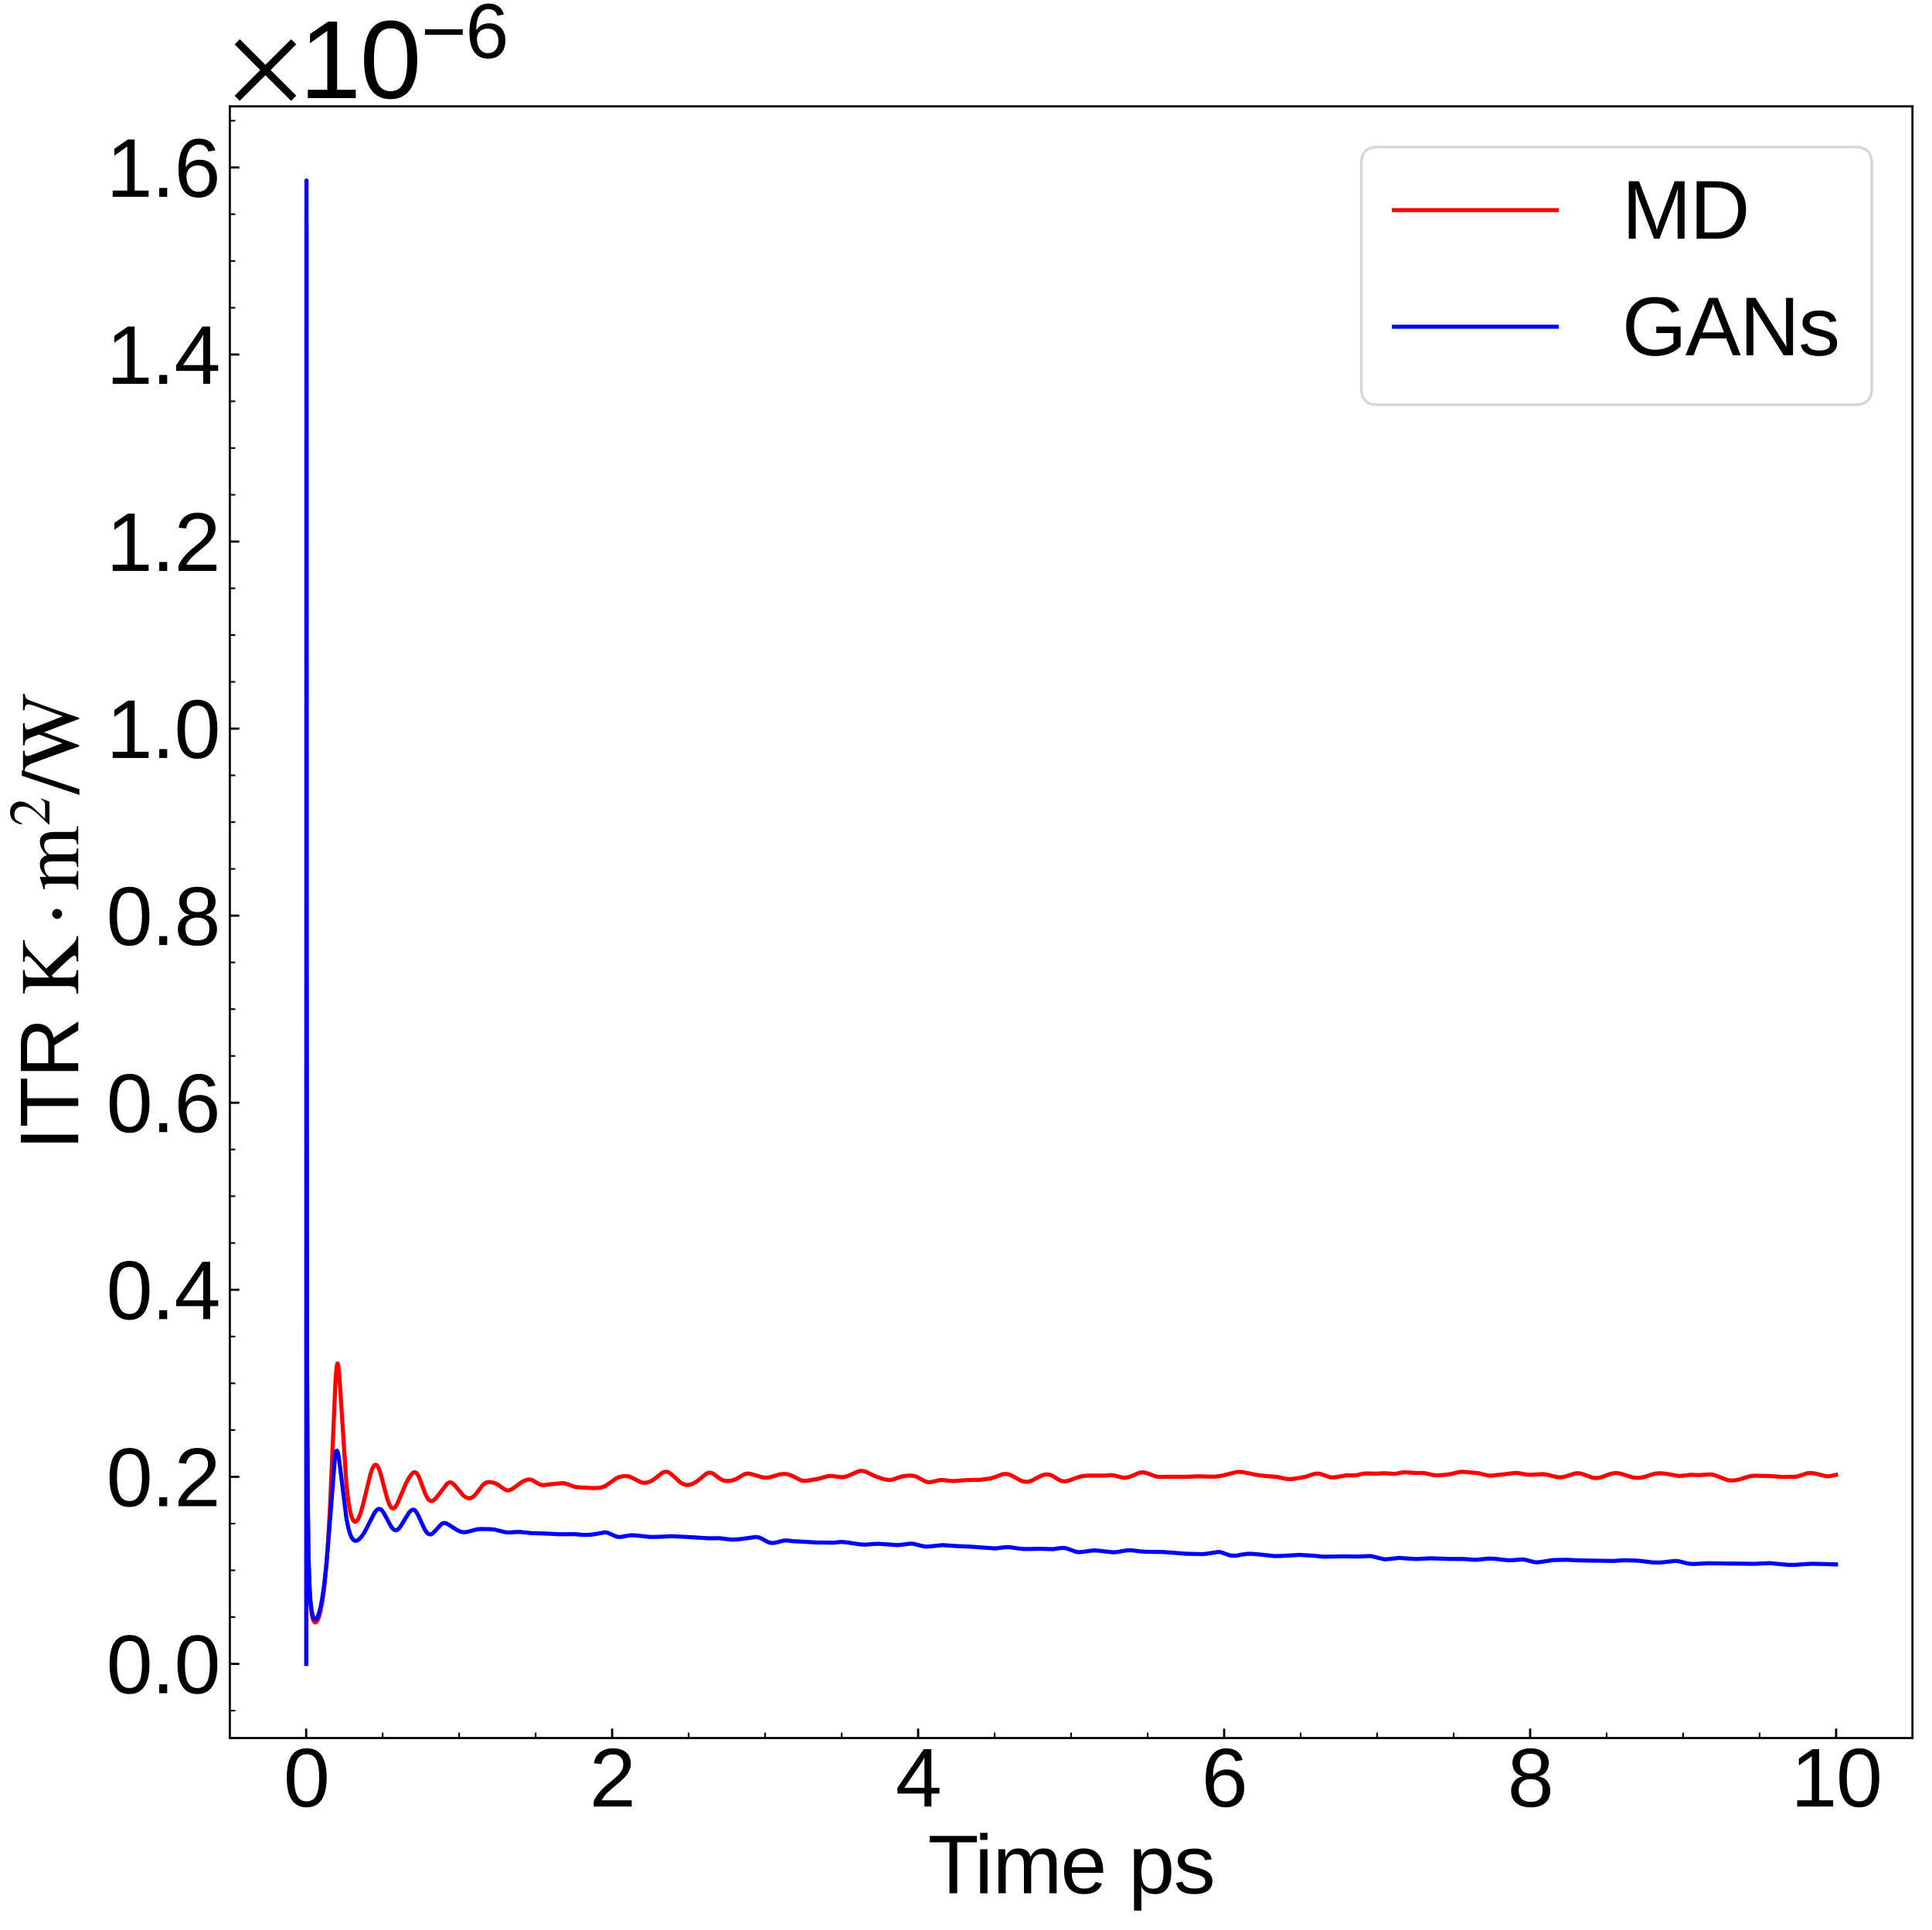 <?xml version="1.0" encoding="utf-8" standalone="no"?>
<!DOCTYPE svg PUBLIC "-//W3C//DTD SVG 1.1//EN"
  "http://www.w3.org/Graphics/SVG/1.1/DTD/svg11.dtd">
<svg xmlns:xlink="http://www.w3.org/1999/xlink" width="711.691pt" height="711.022pt" viewBox="0 0 711.691 711.022" xmlns="http://www.w3.org/2000/svg" version="1.1">
 <defs>
  <style type="text/css">*{stroke-linejoin: round; stroke-linecap: butt}</style>
 </defs>
 <g id="figure_1">
  <g id="patch_1">
   <path d="M 0 711.022 
L 711.691 711.022 
L 711.691 0 
L 0 0 
z
" style="fill: #ffffff"/>
  </g>
  <g id="axes_1">
   <g id="patch_2">
    <path d="M 84.666 640.39 
L 704.491 640.39 
L 704.491 39.188 
L 84.666 39.188 
z
" style="fill: #ffffff"/>
   </g>
   <g id="matplotlib.axis_1">
    <g id="xtick_1">
     <g id="line2d_1">
      <defs>
       <path id="m8d3cbf3382" d="M 0 0 
L 0 -3.5 
" style="stroke: #000000; stroke-width: 0.8"/>
      </defs>
      <g>
       <use xlink:href="#m8d3cbf3382" x="112.783" y="640.39" style="stroke: #000000; stroke-width: 0.8"/>
      </g>
     </g>
     <g id="text_1">
      <!-- 0 -->
      <g transform="translate(104.442 665.631) scale(0.3 -0.3)">
       <defs>
        <path id="LiberationSans-30" d="M 3309 2203 
Q 3309 1100 2920 518 
Q 2531 -63 1772 -63 
Q 1013 -63 631 515 
Q 250 1094 250 2203 
Q 250 3338 620 3903 
Q 991 4469 1791 4469 
Q 2569 4469 2939 3897 
Q 3309 3325 3309 2203 
z
M 2738 2203 
Q 2738 3156 2517 3584 
Q 2297 4013 1791 4013 
Q 1272 4013 1045 3591 
Q 819 3169 819 2203 
Q 819 1266 1048 831 
Q 1278 397 1778 397 
Q 2275 397 2506 840 
Q 2738 1284 2738 2203 
z
" transform="scale(0.016)"/>
       </defs>
       <use xlink:href="#LiberationSans-30"/>
      </g>
     </g>
    </g>
    <g id="xtick_2">
     <g id="line2d_2">
      <g>
       <use xlink:href="#m8d3cbf3382" x="225.501" y="640.39" style="stroke: #000000; stroke-width: 0.8"/>
      </g>
     </g>
     <g id="text_2">
      <!-- 2 -->
      <g transform="translate(217.16 665.631) scale(0.3 -0.3)">
       <defs>
        <path id="LiberationSans-32" d="M 322 0 
L 322 397 
Q 481 763 711 1042 
Q 941 1322 1194 1548 
Q 1447 1775 1695 1969 
Q 1944 2163 2144 2356 
Q 2344 2550 2467 2762 
Q 2591 2975 2591 3244 
Q 2591 3606 2378 3806 
Q 2166 4006 1788 4006 
Q 1428 4006 1195 3811 
Q 963 3616 922 3263 
L 347 3316 
Q 409 3844 795 4156 
Q 1181 4469 1788 4469 
Q 2453 4469 2811 4155 
Q 3169 3841 3169 3263 
Q 3169 3006 3051 2753 
Q 2934 2500 2703 2247 
Q 2472 1994 1819 1463 
Q 1459 1169 1246 933 
Q 1034 697 941 478 
L 3238 478 
L 3238 0 
L 322 0 
z
" transform="scale(0.016)"/>
       </defs>
       <use xlink:href="#LiberationSans-32"/>
      </g>
     </g>
    </g>
    <g id="xtick_3">
     <g id="line2d_3">
      <g>
       <use xlink:href="#m8d3cbf3382" x="338.219" y="640.39" style="stroke: #000000; stroke-width: 0.8"/>
      </g>
     </g>
     <g id="text_3">
      <!-- 4 -->
      <g transform="translate(329.878 665.631) scale(0.3 -0.3)">
       <defs>
        <path id="LiberationSans-34" d="M 2753 997 
L 2753 0 
L 2222 0 
L 2222 997 
L 147 997 
L 147 1434 
L 2163 4403 
L 2753 4403 
L 2753 1441 
L 3372 1441 
L 3372 997 
L 2753 997 
z
M 2222 3769 
Q 2216 3750 2134 3603 
Q 2053 3456 2013 3397 
L 884 1734 
L 716 1503 
L 666 1441 
L 2222 1441 
L 2222 3769 
z
" transform="scale(0.016)"/>
       </defs>
       <use xlink:href="#LiberationSans-34"/>
      </g>
     </g>
    </g>
    <g id="xtick_4">
     <g id="line2d_4">
      <g>
       <use xlink:href="#m8d3cbf3382" x="450.937" y="640.39" style="stroke: #000000; stroke-width: 0.8"/>
      </g>
     </g>
     <g id="text_4">
      <!-- 6 -->
      <g transform="translate(442.596 665.631) scale(0.3 -0.3)">
       <defs>
        <path id="LiberationSans-36" d="M 3278 1441 
Q 3278 744 2900 340 
Q 2522 -63 1856 -63 
Q 1113 -63 719 490 
Q 325 1044 325 2100 
Q 325 3244 734 3856 
Q 1144 4469 1900 4469 
Q 2897 4469 3156 3572 
L 2619 3475 
Q 2453 4013 1894 4013 
Q 1413 4013 1148 3564 
Q 884 3116 884 2266 
Q 1038 2550 1316 2698 
Q 1594 2847 1953 2847 
Q 2563 2847 2920 2465 
Q 3278 2084 3278 1441 
z
M 2706 1416 
Q 2706 1894 2472 2153 
Q 2238 2413 1819 2413 
Q 1425 2413 1183 2183 
Q 941 1953 941 1550 
Q 941 1041 1192 716 
Q 1444 391 1838 391 
Q 2244 391 2475 664 
Q 2706 938 2706 1416 
z
" transform="scale(0.016)"/>
       </defs>
       <use xlink:href="#LiberationSans-36"/>
      </g>
     </g>
    </g>
    <g id="xtick_5">
     <g id="line2d_5">
      <g>
       <use xlink:href="#m8d3cbf3382" x="563.655" y="640.39" style="stroke: #000000; stroke-width: 0.8"/>
      </g>
     </g>
     <g id="text_5">
      <!-- 8 -->
      <g transform="translate(555.314 665.631) scale(0.3 -0.3)">
       <defs>
        <path id="LiberationSans-38" d="M 3281 1228 
Q 3281 619 2893 278 
Q 2506 -63 1781 -63 
Q 1075 -63 676 271 
Q 278 606 278 1222 
Q 278 1653 525 1947 
Q 772 2241 1156 2303 
L 1156 2316 
Q 797 2400 589 2681 
Q 381 2963 381 3341 
Q 381 3844 757 4156 
Q 1134 4469 1769 4469 
Q 2419 4469 2795 4162 
Q 3172 3856 3172 3334 
Q 3172 2956 2962 2675 
Q 2753 2394 2391 2322 
L 2391 2309 
Q 2813 2241 3047 1952 
Q 3281 1663 3281 1228 
z
M 2588 3303 
Q 2588 4050 1769 4050 
Q 1372 4050 1164 3862 
Q 956 3675 956 3303 
Q 956 2925 1170 2726 
Q 1384 2528 1775 2528 
Q 2172 2528 2380 2711 
Q 2588 2894 2588 3303 
z
M 2697 1281 
Q 2697 1691 2453 1898 
Q 2209 2106 1769 2106 
Q 1341 2106 1100 1882 
Q 859 1659 859 1269 
Q 859 359 1788 359 
Q 2247 359 2472 579 
Q 2697 800 2697 1281 
z
" transform="scale(0.016)"/>
       </defs>
       <use xlink:href="#LiberationSans-38"/>
      </g>
     </g>
    </g>
    <g id="xtick_6">
     <g id="line2d_6">
      <g>
       <use xlink:href="#m8d3cbf3382" x="676.374" y="640.39" style="stroke: #000000; stroke-width: 0.8"/>
      </g>
     </g>
     <g id="text_6">
      <!-- 10 -->
      <g transform="translate(659.691 665.631) scale(0.3 -0.3)">
       <defs>
        <path id="LiberationSans-31" d="M 488 0 
L 488 478 
L 1609 478 
L 1609 3866 
L 616 3156 
L 616 3688 
L 1656 4403 
L 2175 4403 
L 2175 478 
L 3247 478 
L 3247 0 
L 488 0 
z
" transform="scale(0.016)"/>
       </defs>
       <use xlink:href="#LiberationSans-31"/>
       <use xlink:href="#LiberationSans-30" x="55.615"/>
      </g>
     </g>
    </g>
    <g id="xtick_7">
     <g id="line2d_7">
      <defs>
       <path id="m9302db8914" d="M 0 0 
L 0 -2 
" style="stroke: #000000; stroke-width: 0.6"/>
      </defs>
      <g>
       <use xlink:href="#m9302db8914" x="140.963" y="640.39" style="stroke: #000000; stroke-width: 0.6"/>
      </g>
     </g>
    </g>
    <g id="xtick_8">
     <g id="line2d_8">
      <g>
       <use xlink:href="#m9302db8914" x="169.142" y="640.39" style="stroke: #000000; stroke-width: 0.6"/>
      </g>
     </g>
    </g>
    <g id="xtick_9">
     <g id="line2d_9">
      <g>
       <use xlink:href="#m9302db8914" x="197.322" y="640.39" style="stroke: #000000; stroke-width: 0.6"/>
      </g>
     </g>
    </g>
    <g id="xtick_10">
     <g id="line2d_10">
      <g>
       <use xlink:href="#m9302db8914" x="253.681" y="640.39" style="stroke: #000000; stroke-width: 0.6"/>
      </g>
     </g>
    </g>
    <g id="xtick_11">
     <g id="line2d_11">
      <g>
       <use xlink:href="#m9302db8914" x="281.86" y="640.39" style="stroke: #000000; stroke-width: 0.6"/>
      </g>
     </g>
    </g>
    <g id="xtick_12">
     <g id="line2d_12">
      <g>
       <use xlink:href="#m9302db8914" x="310.04" y="640.39" style="stroke: #000000; stroke-width: 0.6"/>
      </g>
     </g>
    </g>
    <g id="xtick_13">
     <g id="line2d_13">
      <g>
       <use xlink:href="#m9302db8914" x="366.399" y="640.39" style="stroke: #000000; stroke-width: 0.6"/>
      </g>
     </g>
    </g>
    <g id="xtick_14">
     <g id="line2d_14">
      <g>
       <use xlink:href="#m9302db8914" x="394.578" y="640.39" style="stroke: #000000; stroke-width: 0.6"/>
      </g>
     </g>
    </g>
    <g id="xtick_15">
     <g id="line2d_15">
      <g>
       <use xlink:href="#m9302db8914" x="422.758" y="640.39" style="stroke: #000000; stroke-width: 0.6"/>
      </g>
     </g>
    </g>
    <g id="xtick_16">
     <g id="line2d_16">
      <g>
       <use xlink:href="#m9302db8914" x="479.117" y="640.39" style="stroke: #000000; stroke-width: 0.6"/>
      </g>
     </g>
    </g>
    <g id="xtick_17">
     <g id="line2d_17">
      <g>
       <use xlink:href="#m9302db8914" x="507.296" y="640.39" style="stroke: #000000; stroke-width: 0.6"/>
      </g>
     </g>
    </g>
    <g id="xtick_18">
     <g id="line2d_18">
      <g>
       <use xlink:href="#m9302db8914" x="535.476" y="640.39" style="stroke: #000000; stroke-width: 0.6"/>
      </g>
     </g>
    </g>
    <g id="xtick_19">
     <g id="line2d_19">
      <g>
       <use xlink:href="#m9302db8914" x="591.835" y="640.39" style="stroke: #000000; stroke-width: 0.6"/>
      </g>
     </g>
    </g>
    <g id="xtick_20">
     <g id="line2d_20">
      <g>
       <use xlink:href="#m9302db8914" x="620.015" y="640.39" style="stroke: #000000; stroke-width: 0.6"/>
      </g>
     </g>
    </g>
    <g id="xtick_21">
     <g id="line2d_21">
      <g>
       <use xlink:href="#m9302db8914" x="648.194" y="640.39" style="stroke: #000000; stroke-width: 0.6"/>
      </g>
     </g>
    </g>
    <g id="text_7">
     <!-- Time ps -->
     <g transform="translate(341.802 697.597) scale(0.3 -0.3)">
      <defs>
       <path id="LiberationSans-54" d="M 2250 3916 
L 2250 0 
L 1656 0 
L 1656 3916 
L 144 3916 
L 144 4403 
L 3763 4403 
L 3763 3916 
L 2250 3916 
z
" transform="scale(0.016)"/>
       <path id="LiberationSans-69" d="M 428 4100 
L 428 4638 
L 991 4638 
L 991 4100 
L 428 4100 
z
M 428 0 
L 428 3381 
L 991 3381 
L 991 0 
L 428 0 
z
" transform="scale(0.016)"/>
       <path id="LiberationSans-6d" d="M 2400 0 
L 2400 2144 
Q 2400 2634 2265 2821 
Q 2131 3009 1781 3009 
Q 1422 3009 1212 2734 
Q 1003 2459 1003 1959 
L 1003 0 
L 444 0 
L 444 2659 
Q 444 3250 425 3381 
L 956 3381 
Q 959 3366 962 3297 
Q 966 3228 970 3139 
Q 975 3050 981 2803 
L 991 2803 
Q 1172 3163 1406 3303 
Q 1641 3444 1978 3444 
Q 2363 3444 2586 3291 
Q 2809 3138 2897 2803 
L 2906 2803 
Q 3081 3144 3329 3294 
Q 3578 3444 3931 3444 
Q 4444 3444 4676 3166 
Q 4909 2888 4909 2253 
L 4909 0 
L 4353 0 
L 4353 2144 
Q 4353 2634 4218 2821 
Q 4084 3009 3734 3009 
Q 3366 3009 3161 2736 
Q 2956 2463 2956 1959 
L 2956 0 
L 2400 0 
z
" transform="scale(0.016)"/>
       <path id="LiberationSans-65" d="M 863 1572 
Q 863 991 1103 675 
Q 1344 359 1806 359 
Q 2172 359 2392 506 
Q 2613 653 2691 878 
L 3184 738 
Q 2881 -63 1806 -63 
Q 1056 -63 664 384 
Q 272 831 272 1713 
Q 272 2550 664 2997 
Q 1056 3444 1784 3444 
Q 3275 3444 3275 1647 
L 3275 1572 
L 863 1572 
z
M 2694 2003 
Q 2647 2538 2422 2783 
Q 2197 3028 1775 3028 
Q 1366 3028 1127 2754 
Q 888 2481 869 2003 
L 2694 2003 
z
" transform="scale(0.016)"/>
       <path id="LiberationSans-20" transform="scale(0.016)"/>
       <path id="LiberationSans-70" d="M 3291 1706 
Q 3291 -63 2047 -63 
Q 1266 -63 997 525 
L 981 525 
Q 994 500 994 -6 
L 994 -1328 
L 431 -1328 
L 431 2691 
Q 431 3213 413 3381 
L 956 3381 
Q 959 3369 965 3292 
Q 972 3216 980 3056 
Q 988 2897 988 2838 
L 1000 2838 
Q 1150 3150 1397 3295 
Q 1644 3441 2047 3441 
Q 2672 3441 2981 3022 
Q 3291 2603 3291 1706 
z
M 2700 1694 
Q 2700 2400 2509 2703 
Q 2319 3006 1903 3006 
Q 1569 3006 1380 2865 
Q 1191 2725 1092 2426 
Q 994 2128 994 1650 
Q 994 984 1206 668 
Q 1419 353 1897 353 
Q 2316 353 2508 661 
Q 2700 969 2700 1694 
z
" transform="scale(0.016)"/>
       <path id="LiberationSans-73" d="M 2969 934 
Q 2969 456 2608 196 
Q 2247 -63 1597 -63 
Q 966 -63 623 145 
Q 281 353 178 794 
L 675 891 
Q 747 619 972 492 
Q 1197 366 1597 366 
Q 2025 366 2223 497 
Q 2422 628 2422 891 
Q 2422 1091 2284 1216 
Q 2147 1341 1841 1422 
L 1438 1528 
Q 953 1653 748 1773 
Q 544 1894 428 2066 
Q 313 2238 313 2488 
Q 313 2950 642 3192 
Q 972 3434 1603 3434 
Q 2163 3434 2492 3237 
Q 2822 3041 2909 2606 
L 2403 2544 
Q 2356 2769 2151 2889 
Q 1947 3009 1603 3009 
Q 1222 3009 1040 2893 
Q 859 2778 859 2544 
Q 859 2400 934 2306 
Q 1009 2213 1156 2147 
Q 1303 2081 1775 1966 
Q 2222 1853 2419 1758 
Q 2616 1663 2730 1547 
Q 2844 1431 2906 1279 
Q 2969 1128 2969 934 
z
" transform="scale(0.016)"/>
      </defs>
      <use xlink:href="#LiberationSans-54"/>
      <use xlink:href="#LiberationSans-69" x="57.334"/>
      <use xlink:href="#LiberationSans-6d" x="79.551"/>
      <use xlink:href="#LiberationSans-65" x="162.852"/>
      <use xlink:href="#LiberationSans-20" x="218.467"/>
      <use xlink:href="#LiberationSans-70" x="246.25"/>
      <use xlink:href="#LiberationSans-73" x="301.865"/>
     </g>
    </g>
   </g>
   <g id="matplotlib.axis_2">
    <g id="ytick_1">
     <g id="line2d_22">
      <defs>
       <path id="mbf2af7bf80" d="M 0 0 
L 3.5 0 
" style="stroke: #000000; stroke-width: 0.8"/>
      </defs>
      <g>
       <use xlink:href="#mbf2af7bf80" x="84.666" y="613.063" style="stroke: #000000; stroke-width: 0.8"/>
      </g>
     </g>
     <g id="text_8">
      <!-- $\mathdefault{0.0}$ -->
      <g transform="translate(39.166 623.933) scale(0.3 -0.3)">
       <defs>
        <path id="LiberationSans-2e" d="M 584 0 
L 584 684 
L 1194 684 
L 1194 0 
L 584 0 
z
" transform="scale(0.016)"/>
       </defs>
       <use xlink:href="#LiberationSans-30" transform="translate(0 0.172)"/>
       <use xlink:href="#LiberationSans-2e" transform="translate(55.615 0.172)"/>
       <use xlink:href="#LiberationSans-30" transform="translate(83.398 0.172)"/>
      </g>
     </g>
    </g>
    <g id="ytick_2">
     <g id="line2d_23">
      <g>
       <use xlink:href="#mbf2af7bf80" x="84.666" y="544.143" style="stroke: #000000; stroke-width: 0.8"/>
      </g>
     </g>
     <g id="text_9">
      <!-- $\mathdefault{0.2}$ -->
      <g transform="translate(39.166 555.014) scale(0.3 -0.3)">
       <use xlink:href="#LiberationSans-30" transform="translate(0 0.172)"/>
       <use xlink:href="#LiberationSans-2e" transform="translate(55.615 0.172)"/>
       <use xlink:href="#LiberationSans-32" transform="translate(83.398 0.172)"/>
      </g>
     </g>
    </g>
    <g id="ytick_3">
     <g id="line2d_24">
      <g>
       <use xlink:href="#mbf2af7bf80" x="84.666" y="475.224" style="stroke: #000000; stroke-width: 0.8"/>
      </g>
     </g>
     <g id="text_10">
      <!-- $\mathdefault{0.4}$ -->
      <g transform="translate(39.166 486.094) scale(0.3 -0.3)">
       <use xlink:href="#LiberationSans-30" transform="translate(0 0.172)"/>
       <use xlink:href="#LiberationSans-2e" transform="translate(55.615 0.172)"/>
       <use xlink:href="#LiberationSans-34" transform="translate(83.398 0.172)"/>
      </g>
     </g>
    </g>
    <g id="ytick_4">
     <g id="line2d_25">
      <g>
       <use xlink:href="#mbf2af7bf80" x="84.666" y="406.304" style="stroke: #000000; stroke-width: 0.8"/>
      </g>
     </g>
     <g id="text_11">
      <!-- $\mathdefault{0.6}$ -->
      <g transform="translate(39.166 417.174) scale(0.3 -0.3)">
       <use xlink:href="#LiberationSans-30" transform="translate(0 0.172)"/>
       <use xlink:href="#LiberationSans-2e" transform="translate(55.615 0.172)"/>
       <use xlink:href="#LiberationSans-36" transform="translate(83.398 0.172)"/>
      </g>
     </g>
    </g>
    <g id="ytick_5">
     <g id="line2d_26">
      <g>
       <use xlink:href="#mbf2af7bf80" x="84.666" y="337.384" style="stroke: #000000; stroke-width: 0.8"/>
      </g>
     </g>
     <g id="text_12">
      <!-- $\mathdefault{0.8}$ -->
      <g transform="translate(39.166 348.255) scale(0.3 -0.3)">
       <use xlink:href="#LiberationSans-30" transform="translate(0 0.172)"/>
       <use xlink:href="#LiberationSans-2e" transform="translate(55.615 0.172)"/>
       <use xlink:href="#LiberationSans-38" transform="translate(83.398 0.172)"/>
      </g>
     </g>
    </g>
    <g id="ytick_6">
     <g id="line2d_27">
      <g>
       <use xlink:href="#mbf2af7bf80" x="84.666" y="268.465" style="stroke: #000000; stroke-width: 0.8"/>
      </g>
     </g>
     <g id="text_13">
      <!-- $\mathdefault{1.0}$ -->
      <g transform="translate(39.166 279.335) scale(0.3 -0.3)">
       <use xlink:href="#LiberationSans-31" transform="translate(0 0.172)"/>
       <use xlink:href="#LiberationSans-2e" transform="translate(55.615 0.172)"/>
       <use xlink:href="#LiberationSans-30" transform="translate(83.398 0.172)"/>
      </g>
     </g>
    </g>
    <g id="ytick_7">
     <g id="line2d_28">
      <g>
       <use xlink:href="#mbf2af7bf80" x="84.666" y="199.545" style="stroke: #000000; stroke-width: 0.8"/>
      </g>
     </g>
     <g id="text_14">
      <!-- $\mathdefault{1.2}$ -->
      <g transform="translate(39.166 210.415) scale(0.3 -0.3)">
       <use xlink:href="#LiberationSans-31" transform="translate(0 0.172)"/>
       <use xlink:href="#LiberationSans-2e" transform="translate(55.615 0.172)"/>
       <use xlink:href="#LiberationSans-32" transform="translate(83.398 0.172)"/>
      </g>
     </g>
    </g>
    <g id="ytick_8">
     <g id="line2d_29">
      <g>
       <use xlink:href="#mbf2af7bf80" x="84.666" y="130.626" style="stroke: #000000; stroke-width: 0.8"/>
      </g>
     </g>
     <g id="text_15">
      <!-- $\mathdefault{1.4}$ -->
      <g transform="translate(39.166 141.496) scale(0.3 -0.3)">
       <use xlink:href="#LiberationSans-31" transform="translate(0 0.203)"/>
       <use xlink:href="#LiberationSans-2e" transform="translate(55.615 0.203)"/>
       <use xlink:href="#LiberationSans-34" transform="translate(83.398 0.203)"/>
      </g>
     </g>
    </g>
    <g id="ytick_9">
     <g id="line2d_30">
      <g>
       <use xlink:href="#mbf2af7bf80" x="84.666" y="61.706" style="stroke: #000000; stroke-width: 0.8"/>
      </g>
     </g>
     <g id="text_16">
      <!-- $\mathdefault{1.6}$ -->
      <g transform="translate(39.166 72.576) scale(0.3 -0.3)">
       <use xlink:href="#LiberationSans-31" transform="translate(0 0.172)"/>
       <use xlink:href="#LiberationSans-2e" transform="translate(55.615 0.172)"/>
       <use xlink:href="#LiberationSans-36" transform="translate(83.398 0.172)"/>
      </g>
     </g>
    </g>
    <g id="ytick_10">
     <g id="line2d_31">
      <defs>
       <path id="m3e18b8b718" d="M 0 0 
L 2 0 
" style="stroke: #000000; stroke-width: 0.6"/>
      </defs>
      <g>
       <use xlink:href="#m3e18b8b718" x="84.666" y="630.293" style="stroke: #000000; stroke-width: 0.6"/>
      </g>
     </g>
    </g>
    <g id="ytick_11">
     <g id="line2d_32">
      <g>
       <use xlink:href="#m3e18b8b718" x="84.666" y="595.833" style="stroke: #000000; stroke-width: 0.6"/>
      </g>
     </g>
    </g>
    <g id="ytick_12">
     <g id="line2d_33">
      <g>
       <use xlink:href="#m3e18b8b718" x="84.666" y="578.603" style="stroke: #000000; stroke-width: 0.6"/>
      </g>
     </g>
    </g>
    <g id="ytick_13">
     <g id="line2d_34">
      <g>
       <use xlink:href="#m3e18b8b718" x="84.666" y="561.373" style="stroke: #000000; stroke-width: 0.6"/>
      </g>
     </g>
    </g>
    <g id="ytick_14">
     <g id="line2d_35">
      <g>
       <use xlink:href="#m3e18b8b718" x="84.666" y="526.914" style="stroke: #000000; stroke-width: 0.6"/>
      </g>
     </g>
    </g>
    <g id="ytick_15">
     <g id="line2d_36">
      <g>
       <use xlink:href="#m3e18b8b718" x="84.666" y="509.684" style="stroke: #000000; stroke-width: 0.6"/>
      </g>
     </g>
    </g>
    <g id="ytick_16">
     <g id="line2d_37">
      <g>
       <use xlink:href="#m3e18b8b718" x="84.666" y="492.454" style="stroke: #000000; stroke-width: 0.6"/>
      </g>
     </g>
    </g>
    <g id="ytick_17">
     <g id="line2d_38">
      <g>
       <use xlink:href="#m3e18b8b718" x="84.666" y="457.994" style="stroke: #000000; stroke-width: 0.6"/>
      </g>
     </g>
    </g>
    <g id="ytick_18">
     <g id="line2d_39">
      <g>
       <use xlink:href="#m3e18b8b718" x="84.666" y="440.764" style="stroke: #000000; stroke-width: 0.6"/>
      </g>
     </g>
    </g>
    <g id="ytick_19">
     <g id="line2d_40">
      <g>
       <use xlink:href="#m3e18b8b718" x="84.666" y="423.534" style="stroke: #000000; stroke-width: 0.6"/>
      </g>
     </g>
    </g>
    <g id="ytick_20">
     <g id="line2d_41">
      <g>
       <use xlink:href="#m3e18b8b718" x="84.666" y="389.074" style="stroke: #000000; stroke-width: 0.6"/>
      </g>
     </g>
    </g>
    <g id="ytick_21">
     <g id="line2d_42">
      <g>
       <use xlink:href="#m3e18b8b718" x="84.666" y="371.844" style="stroke: #000000; stroke-width: 0.6"/>
      </g>
     </g>
    </g>
    <g id="ytick_22">
     <g id="line2d_43">
      <g>
       <use xlink:href="#m3e18b8b718" x="84.666" y="354.614" style="stroke: #000000; stroke-width: 0.6"/>
      </g>
     </g>
    </g>
    <g id="ytick_23">
     <g id="line2d_44">
      <g>
       <use xlink:href="#m3e18b8b718" x="84.666" y="320.155" style="stroke: #000000; stroke-width: 0.6"/>
      </g>
     </g>
    </g>
    <g id="ytick_24">
     <g id="line2d_45">
      <g>
       <use xlink:href="#m3e18b8b718" x="84.666" y="302.925" style="stroke: #000000; stroke-width: 0.6"/>
      </g>
     </g>
    </g>
    <g id="ytick_25">
     <g id="line2d_46">
      <g>
       <use xlink:href="#m3e18b8b718" x="84.666" y="285.695" style="stroke: #000000; stroke-width: 0.6"/>
      </g>
     </g>
    </g>
    <g id="ytick_26">
     <g id="line2d_47">
      <g>
       <use xlink:href="#m3e18b8b718" x="84.666" y="251.235" style="stroke: #000000; stroke-width: 0.6"/>
      </g>
     </g>
    </g>
    <g id="ytick_27">
     <g id="line2d_48">
      <g>
       <use xlink:href="#m3e18b8b718" x="84.666" y="234.005" style="stroke: #000000; stroke-width: 0.6"/>
      </g>
     </g>
    </g>
    <g id="ytick_28">
     <g id="line2d_49">
      <g>
       <use xlink:href="#m3e18b8b718" x="84.666" y="216.775" style="stroke: #000000; stroke-width: 0.6"/>
      </g>
     </g>
    </g>
    <g id="ytick_29">
     <g id="line2d_50">
      <g>
       <use xlink:href="#m3e18b8b718" x="84.666" y="182.315" style="stroke: #000000; stroke-width: 0.6"/>
      </g>
     </g>
    </g>
    <g id="ytick_30">
     <g id="line2d_51">
      <g>
       <use xlink:href="#m3e18b8b718" x="84.666" y="165.085" style="stroke: #000000; stroke-width: 0.6"/>
      </g>
     </g>
    </g>
    <g id="ytick_31">
     <g id="line2d_52">
      <g>
       <use xlink:href="#m3e18b8b718" x="84.666" y="147.855" style="stroke: #000000; stroke-width: 0.6"/>
      </g>
     </g>
    </g>
    <g id="ytick_32">
     <g id="line2d_53">
      <g>
       <use xlink:href="#m3e18b8b718" x="84.666" y="113.396" style="stroke: #000000; stroke-width: 0.6"/>
      </g>
     </g>
    </g>
    <g id="ytick_33">
     <g id="line2d_54">
      <g>
       <use xlink:href="#m3e18b8b718" x="84.666" y="96.166" style="stroke: #000000; stroke-width: 0.6"/>
      </g>
     </g>
    </g>
    <g id="ytick_34">
     <g id="line2d_55">
      <g>
       <use xlink:href="#m3e18b8b718" x="84.666" y="78.936" style="stroke: #000000; stroke-width: 0.6"/>
      </g>
     </g>
    </g>
    <g id="ytick_35">
     <g id="line2d_56">
      <g>
       <use xlink:href="#m3e18b8b718" x="84.666" y="44.476" style="stroke: #000000; stroke-width: 0.6"/>
      </g>
     </g>
    </g>
    <g id="text_17">
     <!-- ITR $\mathrm{K} \cdot \mathrm{m}^2 / \mathrm{W}$ -->
     <g transform="translate(28.941 423.789) rotate(-90) scale(0.3 -0.3)">
      <defs>
       <path id="LiberationSans-49" d="M 591 0 
L 591 4403 
L 1188 4403 
L 1188 0 
L 591 0 
z
" transform="scale(0.016)"/>
       <path id="LiberationSans-52" d="M 3638 0 
L 2494 1828 
L 1122 1828 
L 1122 0 
L 525 0 
L 525 4403 
L 2597 4403 
Q 3341 4403 3745 4070 
Q 4150 3738 4150 3144 
Q 4150 2653 3864 2318 
Q 3578 1984 3075 1897 
L 4325 0 
L 3638 0 
z
M 3550 3138 
Q 3550 3522 3289 3723 
Q 3028 3925 2538 3925 
L 1122 3925 
L 1122 2300 
L 2563 2300 
Q 3034 2300 3292 2520 
Q 3550 2741 3550 3138 
z
" transform="scale(0.016)"/>
       <path id="STIXGeneral-Regular-4b" d="M 4627 0 
L 2688 0 
L 2688 122 
L 2861 128 
Q 3130 134 3130 282 
Q 3130 397 2922 643 
Q 2714 890 2253 1370 
L 1613 2029 
L 1446 1894 
L 1446 710 
Q 1446 352 1548 253 
Q 1651 154 2016 122 
L 2016 0 
L 211 0 
L 211 122 
Q 589 141 691 262 
Q 794 384 794 800 
L 794 3514 
Q 794 3872 691 3981 
Q 589 4090 218 4115 
L 218 4237 
L 2022 4237 
L 2022 4115 
Q 1632 4090 1539 3987 
Q 1446 3885 1446 3507 
L 1446 2227 
L 2586 3277 
Q 2861 3533 2973 3667 
Q 3085 3802 3085 3910 
Q 3085 4013 3030 4057 
Q 2976 4102 2822 4109 
L 2662 4115 
L 2662 4237 
L 4320 4237 
L 4320 4115 
Q 3994 4090 3824 4003 
Q 3654 3917 3322 3597 
L 2131 2458 
L 3629 819 
Q 4026 384 4214 253 
Q 4403 122 4627 122 
L 4627 0 
z
" transform="scale(0.016)"/>
       <path id="STIXGeneral-Regular-22c5" d="M 1187 1888 
Q 1299 1773 1299 1619 
Q 1299 1466 1187 1350 
Q 1075 1235 921 1235 
Q 768 1235 649 1353 
Q 531 1472 531 1619 
Q 531 1766 649 1884 
Q 768 2003 921 2003 
Q 1075 2003 1187 1888 
z
" transform="scale(0.016)"/>
       <path id="STIXGeneral-Regular-6d" d="M 4960 0 
L 3565 0 
L 3565 96 
Q 3834 122 3907 208 
Q 3981 294 3981 576 
L 3981 1894 
Q 3981 2278 3869 2444 
Q 3757 2611 3488 2611 
Q 3264 2611 3107 2521 
Q 2950 2432 2803 2221 
L 2803 608 
Q 2803 301 2896 201 
Q 2989 102 3264 96 
L 3264 0 
L 1830 0 
L 1830 96 
Q 2112 115 2189 188 
Q 2266 262 2266 550 
L 2266 1901 
Q 2266 2611 1850 2611 
Q 1670 2611 1468 2531 
Q 1267 2451 1171 2336 
Q 1088 2240 1088 2227 
L 1088 448 
Q 1088 243 1177 176 
Q 1267 109 1523 96 
L 1523 0 
L 102 0 
L 102 96 
Q 371 102 460 195 
Q 550 288 550 563 
L 550 2150 
Q 550 2387 499 2480 
Q 448 2573 326 2573 
Q 230 2573 122 2547 
L 122 2656 
Q 557 2778 1011 2944 
L 1062 2925 
L 1062 2451 
L 1075 2451 
Q 1363 2752 1584 2848 
Q 1805 2944 2054 2944 
Q 2560 2944 2733 2406 
Q 3232 2944 3776 2944 
Q 4518 2944 4518 1792 
L 4518 493 
Q 4518 282 4582 202 
Q 4646 122 4794 109 
L 4960 96 
L 4960 0 
z
" transform="scale(0.016)"/>
       <path id="STIXGeneral-Regular-32" d="M 3034 877 
L 2688 0 
L 186 0 
L 186 77 
L 1325 1286 
Q 1773 1754 1965 2144 
Q 2157 2534 2157 2950 
Q 2157 3379 1920 3616 
Q 1683 3853 1267 3853 
Q 922 3853 720 3673 
Q 518 3494 326 3021 
L 192 3053 
Q 301 3648 630 3987 
Q 960 4326 1523 4326 
Q 2054 4326 2380 4006 
Q 2707 3686 2707 3200 
Q 2707 2477 1888 1613 
L 832 486 
L 2330 486 
Q 2541 486 2665 569 
Q 2790 653 2944 915 
L 3034 877 
z
" transform="scale(0.016)"/>
       <path id="STIXGeneral-Regular-2f" d="M 1837 4326 
L 378 -90 
L -58 -90 
L 1408 4326 
L 1837 4326 
z
" transform="scale(0.016)"/>
       <path id="STIXGeneral-Regular-57" d="M 5965 4237 
L 5965 4115 
Q 5709 4064 5616 3990 
Q 5523 3917 5434 3667 
Q 4704 1709 4128 -70 
L 4032 -70 
Q 3642 1011 3008 2637 
L 2022 -70 
L 1926 -70 
Q 1709 576 1277 1753 
Q 845 2931 698 3347 
Q 538 3808 406 3958 
Q 275 4109 32 4115 
L 32 4237 
L 1594 4237 
L 1594 4115 
Q 1357 4109 1270 4064 
Q 1184 4019 1184 3917 
Q 1184 3808 1254 3616 
L 2176 1210 
L 2842 3021 
L 2662 3501 
Q 2509 3917 2400 4013 
Q 2291 4109 2010 4115 
L 2010 4237 
L 3706 4237 
L 3706 4115 
Q 3213 4102 3213 3891 
Q 3213 3808 3322 3520 
L 4237 1190 
L 5043 3360 
Q 5152 3667 5152 3853 
Q 5152 4109 4704 4115 
L 4704 4237 
L 5965 4237 
z
" transform="scale(0.016)"/>
      </defs>
      <use xlink:href="#LiberationSans-49" transform="translate(0 0.409)"/>
      <use xlink:href="#LiberationSans-54" transform="translate(27.783 0.409)"/>
      <use xlink:href="#LiberationSans-52" transform="translate(88.867 0.409)"/>
      <use xlink:href="#LiberationSans-20" transform="translate(161.084 0.409)"/>
      <use xlink:href="#STIXGeneral-Regular-4b" transform="translate(188.867 0.409)"/>
      <use xlink:href="#STIXGeneral-Regular-22c5" transform="translate(275.507 0.409)"/>
      <use xlink:href="#STIXGeneral-Regular-6d" transform="translate(318.547 0.409)"/>
      <use xlink:href="#STIXGeneral-Regular-32" transform="translate(397.89 35.684) scale(0.7)"/>
      <use xlink:href="#STIXGeneral-Regular-2f" transform="translate(437.3 0.409)"/>
      <use xlink:href="#STIXGeneral-Regular-57" transform="translate(465.1 0.409)"/>
     </g>
    </g>
    <g id="text_18">
     <!-- $\times\mathdefault{10^{−6}}\mathdefault{}$ -->
     <g transform="translate(84.666 36.188) scale(0.4 -0.4)">
      <defs>
       <path id="STIXGeneral-Regular-d7" d="M 3821 141 
L 3526 -160 
L 2048 1312 
L 570 -160 
L 275 134 
L 1747 1613 
L 275 3091 
L 576 3386 
L 2048 1914 
L 3526 3386 
L 3821 3098 
L 2349 1613 
L 3821 141 
z
" transform="scale(0.016)"/>
       <path id="LiberationSans-2212" d="M 316 1900 
L 316 2356 
L 3425 2356 
L 3425 1900 
L 316 1900 
z
" transform="scale(0.016)"/>
      </defs>
      <use xlink:href="#STIXGeneral-Regular-d7" transform="translate(0 0.141)"/>
      <use xlink:href="#LiberationSans-31" transform="translate(64 0.141)"/>
      <use xlink:href="#LiberationSans-30" transform="translate(119.615 0.141)"/>
      <use xlink:href="#LiberationSans-2212" transform="translate(176.155 37.12) scale(0.7)"/>
      <use xlink:href="#LiberationSans-36" transform="translate(217.034 37.12) scale(0.7)"/>
     </g>
    </g>
   </g>
   <g id="line2d_57">
    <path d="M 112.84 613.063 
L 112.896 82.586 
L 112.952 347.698 
L 113.121 506.562 
L 113.347 553.368 
L 113.629 573.982 
L 113.967 584.811 
L 114.361 591.028 
L 114.812 594.704 
L 115.263 596.621 
L 115.657 597.465 
L 115.996 597.759 
L 116.277 597.761 
L 116.616 597.51 
L 117.01 596.894 
L 117.517 595.604 
L 118.081 593.487 
L 118.701 590.228 
L 119.377 585.346 
L 120.053 578.74 
L 120.73 569.929 
L 121.462 557.26 
L 122.308 538.291 
L 123.604 508.493 
L 123.999 503.664 
L 124.28 502.382 
L 124.393 502.394 
L 124.562 502.948 
L 124.844 505.164 
L 125.295 511.252 
L 127.606 546.863 
L 128.282 552.774 
L 128.902 556.489 
L 129.465 558.721 
L 129.973 559.963 
L 130.424 560.55 
L 130.818 560.714 
L 131.156 560.62 
L 131.551 560.263 
L 132.058 559.443 
L 132.678 557.949 
L 133.467 555.382 
L 134.594 550.81 
L 136.51 542.988 
L 137.243 540.937 
L 137.75 540.054 
L 138.145 539.716 
L 138.483 539.681 
L 138.821 539.885 
L 139.216 540.416 
L 139.723 541.53 
L 140.399 543.64 
L 141.583 548.258 
L 142.766 552.58 
L 143.499 554.483 
L 144.062 555.393 
L 144.513 555.748 
L 144.908 555.789 
L 145.302 555.59 
L 145.753 555.095 
L 146.373 554.027 
L 147.275 551.946 
L 149.529 546.578 
L 150.713 544.412 
L 151.615 543.146 
L 152.234 542.597 
L 152.685 542.444 
L 153.08 542.522 
L 153.474 542.819 
L 153.982 543.53 
L 154.602 544.846 
L 155.672 547.79 
L 156.856 550.864 
L 157.589 552.179 
L 158.152 552.79 
L 158.659 553.043 
L 159.167 553.041 
L 159.73 552.784 
L 160.407 552.201 
L 161.365 551.038 
L 164.746 546.606 
L 165.366 546.258 
L 165.93 546.197 
L 166.493 546.386 
L 167.113 546.854 
L 167.959 547.803 
L 170.551 550.918 
L 171.509 551.637 
L 172.298 551.971 
L 173.031 552.038 
L 173.707 551.864 
L 174.384 551.445 
L 175.173 550.662 
L 176.3 549.166 
L 177.821 547.198 
L 178.611 546.527 
L 179.343 546.181 
L 180.132 546.059 
L 181.147 546.152 
L 182.33 546.49 
L 183.401 547.024 
L 184.697 547.953 
L 186.106 548.9 
L 186.839 549.135 
L 187.515 549.121 
L 188.248 548.858 
L 189.15 548.272 
L 192.306 546.019 
L 193.771 545.332 
L 194.729 545.116 
L 195.518 545.172 
L 196.307 545.465 
L 197.491 546.194 
L 198.787 546.928 
L 199.632 547.16 
L 200.534 547.179 
L 202.507 546.904 
L 207.072 546.476 
L 208.086 546.575 
L 209.157 546.91 
L 211.919 547.901 
L 213.215 548.012 
L 216.371 548.18 
L 218.682 548.319 
L 220.767 548.194 
L 222.007 547.927 
L 223.021 547.486 
L 224.149 546.736 
L 227.023 544.679 
L 228.206 544.205 
L 229.559 543.915 
L 230.799 543.868 
L 231.813 544.058 
L 232.828 544.488 
L 236.379 546.262 
L 237.393 546.356 
L 238.464 546.223 
L 239.535 545.868 
L 240.605 545.283 
L 241.845 544.335 
L 244.043 542.607 
L 244.832 542.302 
L 245.509 542.273 
L 246.185 542.464 
L 246.974 542.933 
L 248.101 543.905 
L 250.694 546.239 
L 251.708 546.828 
L 252.61 547.11 
L 253.512 547.155 
L 254.47 546.969 
L 255.541 546.527 
L 256.724 545.799 
L 258.133 544.657 
L 260.106 543.046 
L 260.895 542.689 
L 261.571 542.617 
L 262.247 542.774 
L 263.036 543.205 
L 264.502 544.342 
L 265.742 545.165 
L 266.7 545.535 
L 267.714 545.68 
L 268.954 545.617 
L 270.25 545.33 
L 271.377 544.855 
L 272.843 543.96 
L 274.252 543.178 
L 275.097 542.95 
L 275.943 542.952 
L 276.957 543.192 
L 281.071 544.4 
L 282.368 544.47 
L 283.551 544.314 
L 285.073 543.864 
L 287.271 543.229 
L 288.623 543.079 
L 289.863 543.153 
L 290.99 543.434 
L 292.174 543.972 
L 295.217 545.517 
L 296.175 545.657 
L 297.303 545.58 
L 301.642 544.824 
L 303.502 544.277 
L 305.137 543.862 
L 306.264 543.808 
L 307.616 543.986 
L 309.814 544.29 
L 310.998 544.201 
L 312.181 543.887 
L 313.703 543.23 
L 316.239 542.108 
L 317.197 541.949 
L 318.099 542.025 
L 319.114 542.35 
L 320.804 543.188 
L 322.721 544.054 
L 325.313 544.92 
L 326.891 545.276 
L 327.962 545.295 
L 329.033 545.088 
L 330.724 544.487 
L 332.471 543.955 
L 334.049 543.728 
L 335.74 543.699 
L 336.923 543.884 
L 337.994 544.277 
L 339.459 545.094 
L 340.981 545.878 
L 341.939 546.116 
L 342.841 546.111 
L 344.024 545.854 
L 346.222 545.332 
L 347.406 545.311 
L 349.153 545.543 
L 350.956 545.71 
L 352.591 545.609 
L 355.86 545.345 
L 360.988 545.26 
L 364.99 544.731 
L 366.455 544.239 
L 369.386 543.168 
L 370.457 543.069 
L 371.415 543.202 
L 372.486 543.59 
L 373.951 544.394 
L 376.093 545.555 
L 377.22 545.913 
L 378.234 545.998 
L 379.192 545.852 
L 380.263 545.453 
L 382.01 544.513 
L 383.814 543.63 
L 384.997 543.293 
L 385.955 543.244 
L 386.857 543.424 
L 387.815 543.853 
L 389.506 544.921 
L 390.746 545.566 
L 391.648 545.797 
L 392.549 545.799 
L 393.62 545.562 
L 395.593 544.831 
L 397.847 544.09 
L 399.482 543.781 
L 401.116 543.707 
L 406.977 543.697 
L 409.288 543.491 
L 410.472 543.629 
L 412.106 544.081 
L 413.684 544.449 
L 414.755 544.464 
L 415.826 544.245 
L 417.178 543.713 
L 419.771 542.649 
L 420.785 542.502 
L 421.743 542.59 
L 422.871 542.942 
L 425.97 544.058 
L 427.323 544.195 
L 429.577 544.146 
L 432.959 544.117 
L 436.848 544.161 
L 441.187 543.955 
L 447.274 544.105 
L 449.754 543.796 
L 451.839 543.309 
L 455.615 542.358 
L 456.911 542.306 
L 458.151 542.483 
L 463.055 543.481 
L 466.098 543.823 
L 468.409 544.017 
L 470.719 544.221 
L 472.748 544.687 
L 474.439 544.98 
L 475.792 544.974 
L 477.877 544.693 
L 481.033 544.096 
L 483.006 543.405 
L 484.415 543.011 
L 485.429 542.947 
L 486.444 543.102 
L 487.796 543.554 
L 489.938 544.274 
L 491.009 544.384 
L 492.08 544.27 
L 496.025 543.596 
L 499.406 543.618 
L 501.097 543.207 
L 502.619 542.917 
L 503.915 542.907 
L 506.789 542.974 
L 509.889 542.811 
L 513.89 543.079 
L 515.694 542.682 
L 517.159 542.469 
L 518.456 542.519 
L 521.443 542.73 
L 524.486 542.721 
L 525.951 543.046 
L 528.149 543.536 
L 529.558 543.594 
L 532.376 543.409 
L 534.462 543.136 
L 536.603 542.58 
L 538.125 542.3 
L 539.421 542.304 
L 544.888 542.842 
L 546.635 543.322 
L 548.213 543.684 
L 549.397 543.719 
L 551.144 543.504 
L 553.624 543.265 
L 555.822 542.989 
L 558.189 542.688 
L 559.485 542.778 
L 561.965 543.265 
L 563.486 543.407 
L 565.234 543.324 
L 568.333 543.141 
L 569.799 543.313 
L 571.602 543.782 
L 573.687 544.279 
L 574.927 544.334 
L 576.167 544.154 
L 577.689 543.686 
L 580.169 542.905 
L 581.296 542.807 
L 582.367 542.948 
L 583.607 543.357 
L 586.594 544.449 
L 587.777 544.59 
L 588.961 544.507 
L 590.257 544.178 
L 592.737 543.228 
L 594.146 542.845 
L 595.329 542.745 
L 596.513 542.871 
L 597.922 543.264 
L 601.416 544.358 
L 602.938 544.53 
L 604.347 544.474 
L 605.756 544.195 
L 607.728 543.538 
L 609.588 542.99 
L 610.941 542.825 
L 612.519 542.871 
L 614.491 543.155 
L 618.549 543.855 
L 619.902 543.738 
L 622.945 543.389 
L 625.481 543.513 
L 627.172 543.436 
L 630.046 543.234 
L 631.23 543.421 
L 632.526 543.862 
L 636.415 545.373 
L 637.655 545.501 
L 639.12 545.415 
L 640.811 545.081 
L 643.009 544.388 
L 644.925 543.868 
L 646.334 543.732 
L 648.476 543.803 
L 651.519 543.82 
L 653.548 543.96 
L 656.422 544.185 
L 661.608 544.117 
L 662.847 543.767 
L 665.834 542.797 
L 667.018 542.732 
L 668.427 542.886 
L 670.23 543.322 
L 672.654 543.919 
L 673.781 543.933 
L 675.077 543.7 
L 676.317 543.412 
L 676.317 543.412 
" clip-path="url(#pa5a25f2774)" style="fill: none; stroke: #ff0000; stroke-width: 1.5; stroke-linecap: square"/>
   </g>
   <g id="line2d_58">
    <path d="M 112.84 613.063 
L 112.896 66.515 
L 112.952 339.235 
L 113.121 502.864 
L 113.347 551.077 
L 113.629 572.295 
L 113.967 583.429 
L 114.361 589.813 
L 114.812 593.579 
L 115.263 595.534 
L 115.657 596.385 
L 115.996 596.67 
L 116.277 596.657 
L 116.616 596.38 
L 117.01 595.728 
L 117.517 594.391 
L 118.081 592.236 
L 118.757 588.654 
L 119.49 583.409 
L 120.279 575.964 
L 121.124 565.78 
L 123.379 536.962 
L 123.773 534.941 
L 123.999 534.525 
L 124.168 534.56 
L 124.393 535.045 
L 124.731 536.597 
L 125.239 540.288 
L 127.606 559.48 
L 128.338 563.079 
L 129.015 565.361 
L 129.635 566.699 
L 130.198 567.404 
L 130.705 567.695 
L 131.213 567.719 
L 131.776 567.499 
L 132.452 566.985 
L 133.298 566.037 
L 134.256 564.59 
L 135.383 562.453 
L 137.976 557.35 
L 138.708 556.427 
L 139.272 556.043 
L 139.723 555.966 
L 140.174 556.106 
L 140.681 556.516 
L 141.301 557.34 
L 142.203 558.971 
L 144.175 562.652 
L 144.851 563.441 
L 145.415 563.789 
L 145.922 563.841 
L 146.43 563.64 
L 146.993 563.14 
L 147.726 562.158 
L 149.078 559.883 
L 150.656 557.351 
L 151.389 556.554 
L 151.953 556.257 
L 152.404 556.269 
L 152.854 556.524 
L 153.362 557.097 
L 154.038 558.264 
L 155.165 560.786 
L 156.461 563.556 
L 157.194 564.652 
L 157.814 565.202 
L 158.321 565.375 
L 158.828 565.308 
L 159.392 564.986 
L 160.125 564.268 
L 162.717 561.444 
L 163.337 561.184 
L 163.957 561.173 
L 164.633 561.408 
L 165.704 562.066 
L 168.522 563.85 
L 169.762 564.382 
L 170.72 564.571 
L 171.678 564.529 
L 172.918 564.228 
L 175.68 563.492 
L 177.202 563.37 
L 180.752 563.432 
L 182.33 563.611 
L 184.134 564.075 
L 186.219 564.571 
L 187.572 564.65 
L 189.488 564.51 
L 191.46 564.435 
L 193.264 564.637 
L 195.744 564.873 
L 200.027 565.019 
L 202.789 565.141 
L 206.114 565.311 
L 211.524 565.263 
L 215.018 565.552 
L 217.442 565.492 
L 219.245 565.238 
L 222.909 564.595 
L 223.867 564.767 
L 224.938 565.214 
L 227.023 566.162 
L 227.981 566.316 
L 229.052 566.255 
L 231.194 565.834 
L 232.772 565.654 
L 234.181 565.731 
L 239.422 566.303 
L 242.578 566.264 
L 247.425 566.026 
L 252.61 566.28 
L 255.597 566.459 
L 261.064 566.794 
L 265.122 566.752 
L 267.489 567.059 
L 269.799 567.288 
L 271.659 567.225 
L 274.308 566.89 
L 278.366 566.319 
L 279.437 566.453 
L 280.451 566.821 
L 281.804 567.592 
L 283.157 568.287 
L 284.115 568.52 
L 285.073 568.508 
L 286.256 568.247 
L 288.792 567.622 
L 290.032 567.601 
L 292.174 567.863 
L 294.147 567.966 
L 297.021 568.112 
L 300.402 568.34 
L 306.996 568.408 
L 309.758 568.135 
L 311.561 568.251 
L 314.436 568.675 
L 317.366 569.102 
L 319.114 569.123 
L 321.932 568.868 
L 323.904 568.83 
L 326.835 569.041 
L 330.724 569.311 
L 332.414 569.131 
L 335.401 568.759 
L 336.641 568.856 
L 338.05 569.209 
L 340.248 569.78 
L 341.601 569.868 
L 343.235 569.732 
L 347.18 569.291 
L 349.153 569.432 
L 352.422 569.664 
L 357.381 569.869 
L 366.737 570.534 
L 368.766 570.253 
L 370.738 570.039 
L 372.317 570.112 
L 374.853 570.496 
L 377.107 570.75 
L 379.192 570.741 
L 383.476 570.658 
L 387.872 570.81 
L 390.013 570.473 
L 391.535 570.33 
L 392.606 570.447 
L 393.733 570.806 
L 396.551 571.836 
L 397.678 571.91 
L 399.087 571.754 
L 402.638 571.267 
L 404.441 571.326 
L 407.316 571.666 
L 409.964 571.957 
L 411.43 571.873 
L 413.571 571.473 
L 415.488 571.213 
L 417.009 571.229 
L 419.264 571.521 
L 421.8 571.756 
L 424.843 571.796 
L 428.676 571.861 
L 431.888 572.087 
L 436.679 572.476 
L 442.991 572.632 
L 444.851 572.421 
L 448.908 571.814 
L 449.979 572.006 
L 451.388 572.522 
L 453.079 573.083 
L 454.263 573.236 
L 455.559 573.167 
L 457.531 572.791 
L 459.448 572.512 
L 461.195 572.51 
L 463.956 572.75 
L 469.48 573.352 
L 472.354 573.278 
L 478.722 572.914 
L 484.64 573.274 
L 487.176 573.553 
L 489.431 573.553 
L 495.123 573.451 
L 500.59 573.519 
L 504.704 573.309 
L 506 573.561 
L 509.945 574.557 
L 511.242 574.472 
L 515.525 574.005 
L 518.174 574.219 
L 521.837 574.436 
L 524.091 574.317 
L 527.135 574.166 
L 530.629 574.279 
L 534.011 574.4 
L 539.139 574.417 
L 543.648 574.737 
L 545.564 574.544 
L 548.382 574.257 
L 550.411 574.325 
L 553.455 574.677 
L 555.934 574.916 
L 557.569 574.825 
L 560.781 574.573 
L 562.077 574.743 
L 563.712 575.213 
L 565.234 575.586 
L 566.417 575.65 
L 567.77 575.491 
L 572.053 574.808 
L 577.125 574.715 
L 580.845 574.903 
L 586.594 575.027 
L 594.484 575.144 
L 598.316 574.874 
L 603.501 575.046 
L 605.699 575.307 
L 608.968 575.699 
L 611.392 575.729 
L 613.421 575.537 
L 617.14 575.119 
L 618.436 575.249 
L 620.015 575.654 
L 622.043 576.149 
L 623.565 576.271 
L 625.538 576.194 
L 629.37 575.982 
L 636.81 576.106 
L 640.078 576.13 
L 646.109 576.211 
L 652.026 575.948 
L 654.619 576.215 
L 658.508 576.57 
L 661.269 576.595 
L 664.087 576.373 
L 667.3 576.182 
L 670.569 576.24 
L 676.317 576.423 
L 676.317 576.423 
" clip-path="url(#pa5a25f2774)" style="fill: none; stroke: #0000ff; stroke-width: 1.5; stroke-linecap: square"/>
   </g>
   <g id="patch_3">
    <path d="M 84.666 640.39 
L 84.666 39.188 
" style="fill: none; stroke: #000000; stroke-width: 0.8; stroke-linejoin: miter; stroke-linecap: square"/>
   </g>
   <g id="patch_4">
    <path d="M 704.491 640.39 
L 704.491 39.188 
" style="fill: none; stroke: #000000; stroke-width: 0.8; stroke-linejoin: miter; stroke-linecap: square"/>
   </g>
   <g id="patch_5">
    <path d="M 84.666 640.39 
L 704.491 640.39 
" style="fill: none; stroke: #000000; stroke-width: 0.8; stroke-linejoin: miter; stroke-linecap: square"/>
   </g>
   <g id="patch_6">
    <path d="M 84.666 39.188 
L 704.491 39.188 
" style="fill: none; stroke: #000000; stroke-width: 0.8; stroke-linejoin: miter; stroke-linecap: square"/>
   </g>
   <g id="legend_1">
    <g id="patch_7">
     <path d="M 507.48 149.119 
L 683.491 149.119 
Q 689.491 149.119 689.491 143.119 
L 689.491 60.188 
Q 689.491 54.188 683.491 54.188 
L 507.48 54.188 
Q 501.48 54.188 501.48 60.188 
L 501.48 143.119 
Q 501.48 149.119 507.48 149.119 
z
" style="fill: #ffffff; opacity: 0.8; stroke: #cccccc; stroke-linejoin: miter"/>
    </g>
    <g id="line2d_59">
     <path d="M 513.48 77.428 
L 543.48 77.428 
L 573.48 77.428 
" style="fill: none; stroke: #ff0000; stroke-width: 1.5; stroke-linecap: square"/>
    </g>
    <g id="text_19">
     <!-- MD -->
     <g transform="translate(597.48 87.928) scale(0.3 -0.3)">
      <defs>
       <path id="LiberationSans-4d" d="M 4269 0 
L 4269 2938 
Q 4269 3425 4297 3875 
Q 4144 3316 4022 3000 
L 2884 0 
L 2466 0 
L 1313 3000 
L 1138 3531 
L 1034 3875 
L 1044 3528 
L 1056 2938 
L 1056 0 
L 525 0 
L 525 4403 
L 1309 4403 
L 2481 1350 
Q 2544 1166 2601 955 
Q 2659 744 2678 650 
Q 2703 775 2783 1029 
Q 2863 1284 2891 1350 
L 4041 4403 
L 4806 4403 
L 4806 0 
L 4269 0 
z
" transform="scale(0.016)"/>
       <path id="LiberationSans-44" d="M 4316 2247 
Q 4316 1566 4050 1055 
Q 3784 544 3296 272 
Q 2809 0 2172 0 
L 525 0 
L 525 4403 
L 1981 4403 
Q 3100 4403 3708 3842 
Q 4316 3281 4316 2247 
z
M 3716 2247 
Q 3716 3066 3267 3495 
Q 2819 3925 1969 3925 
L 1122 3925 
L 1122 478 
L 2103 478 
Q 2588 478 2955 690 
Q 3322 903 3519 1303 
Q 3716 1703 3716 2247 
z
" transform="scale(0.016)"/>
      </defs>
      <use xlink:href="#LiberationSans-4d"/>
      <use xlink:href="#LiberationSans-44" x="83.301"/>
     </g>
    </g>
    <g id="line2d_60">
     <path d="M 513.48 120.394 
L 543.48 120.394 
L 573.48 120.394 
" style="fill: none; stroke: #0000ff; stroke-width: 1.5; stroke-linecap: square"/>
    </g>
    <g id="text_20">
     <!-- GANs -->
     <g transform="translate(597.48 130.894) scale(0.3 -0.3)">
      <defs>
       <path id="LiberationSans-47" d="M 322 2222 
Q 322 3294 897 3881 
Q 1472 4469 2513 4469 
Q 3244 4469 3700 4222 
Q 4156 3975 4403 3431 
L 3834 3263 
Q 3647 3638 3317 3809 
Q 2988 3981 2497 3981 
Q 1734 3981 1331 3520 
Q 928 3059 928 2222 
Q 928 1388 1356 905 
Q 1784 422 2541 422 
Q 2972 422 3345 553 
Q 3719 684 3950 909 
L 3950 1703 
L 2634 1703 
L 2634 2203 
L 4500 2203 
L 4500 684 
Q 4150 328 3642 132 
Q 3134 -63 2541 -63 
Q 1850 -63 1350 212 
Q 850 488 586 1005 
Q 322 1522 322 2222 
z
" transform="scale(0.016)"/>
       <path id="LiberationSans-41" d="M 3647 0 
L 3144 1288 
L 1138 1288 
L 631 0 
L 13 0 
L 1809 4403 
L 2488 4403 
L 4256 0 
L 3647 0 
z
M 2141 3953 
L 2113 3866 
Q 2034 3606 1881 3200 
L 1319 1753 
L 2966 1753 
L 2400 3206 
Q 2313 3422 2225 3694 
L 2141 3953 
z
" transform="scale(0.016)"/>
       <path id="LiberationSans-4e" d="M 3381 0 
L 1025 3750 
L 1041 3447 
L 1056 2925 
L 1056 0 
L 525 0 
L 525 4403 
L 1219 4403 
L 3600 628 
Q 3563 1241 3563 1516 
L 3563 4403 
L 4100 4403 
L 4100 0 
L 3381 0 
z
" transform="scale(0.016)"/>
      </defs>
      <use xlink:href="#LiberationSans-47"/>
      <use xlink:href="#LiberationSans-41" x="77.783"/>
      <use xlink:href="#LiberationSans-4e" x="144.482"/>
      <use xlink:href="#LiberationSans-73" x="216.699"/>
     </g>
    </g>
   </g>
  </g>
 </g>
 <defs>
  <clipPath id="pa5a25f2774">
   <rect x="84.666" y="39.188" width="619.825" height="601.203"/>
  </clipPath>
 </defs>
</svg>
